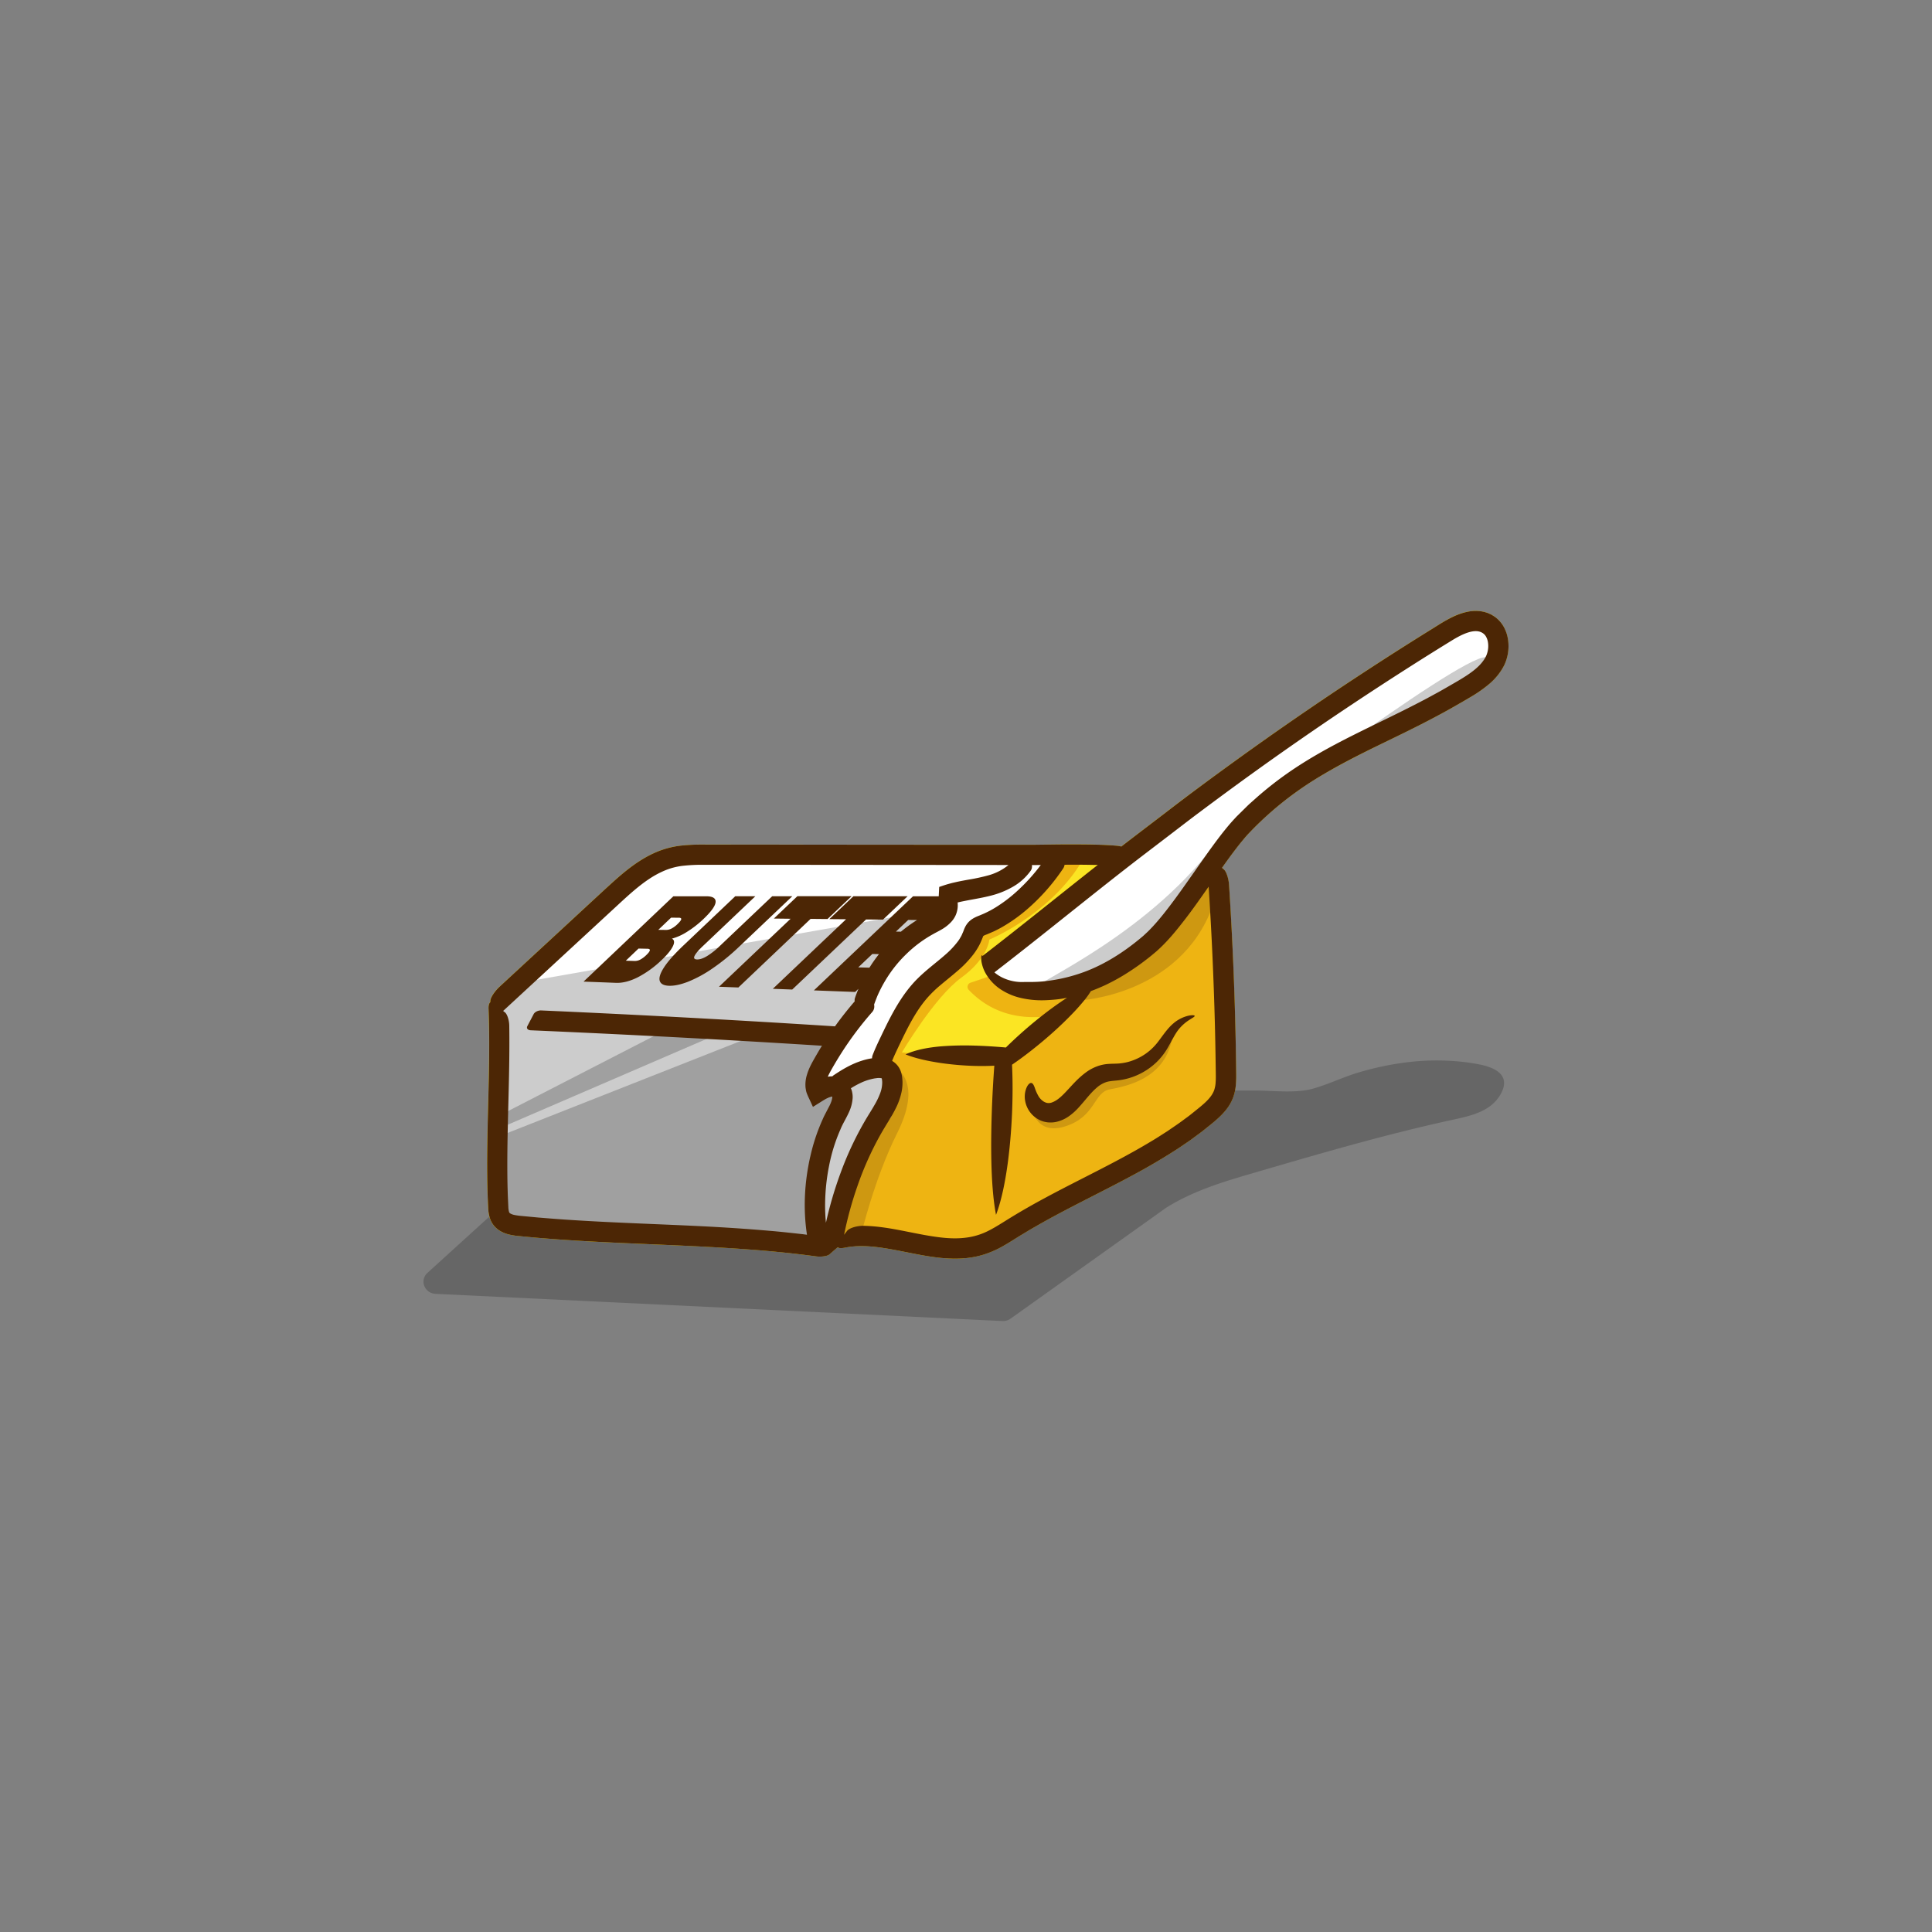 <svg id="Main" xmlns="http://www.w3.org/2000/svg" viewBox="0 0 2000 2000"><rect x="0" y="0" width="2000" height="2000" fill="#808080" stroke="none"/><defs><style>.cls-1{opacity:0.2;}.cls-2{fill:#fbe523;}.cls-3{fill:#eeb412;}.cls-4{fill:#ce9811;}.cls-5{fill:#ccc;}.cls-6{fill:#fff;}.cls-7{fill:#a0a0a0;}.cls-8{fill:#4c2605;}</style></defs><g id="Butter"><path class="cls-1" d="M1556.92,1119.43c.41,3.44-.41,7.48-2.9,12.22-10.14,19.36-32.21,23.61-51.69,27.86-71.14,15.53-140.51,36-210.39,56.4-29.42,8.6-58.17,17.86-84.38,34.1l-.09.06-161.34,115a13.51,13.51,0,0,1-8.42,2.46l-586.86-28.15c-11.51-.55-16.69-14.11-8.32-21.73l95.65-86.93a13.45,13.45,0,0,1,7.11-3.32l710.47-98.37a14.1,14.1,0,0,1,1.84-.12h41.62c18.81,0,41.83,3.11,59.91-1.93,16.32-4.55,31.72-12.24,48.06-17A306.54,306.54,0,0,1,1458,1099.5a249.61,249.61,0,0,1,49.87-.86,211.44,211.44,0,0,1,24.66,3.48C1544.18,1104.53,1555.73,1109.48,1556.92,1119.43Z"/><path class="cls-2" d="M1556.85,689.14a62.73,62.73,0,0,1-15.37,19,135.55,135.55,0,0,1-18.07,12.76c-5.94,3.63-12,7-18,10.47-24,13.73-48.83,25.72-73.26,37.64s-48.54,24-71.11,38A345.75,345.75,0,0,0,1299,856.15c-2.37,2.33-4.77,4.64-6.8,7s-4.24,4.81-6.32,7.31c-4.16,5-8.19,10.35-12.18,15.7-2.94,4-5.85,8.08-8.77,12.18l2.12,1.87c2.41,2.12,4.78,9.32,5.2,15.95q5.32,82.33,6.93,164.89l.34,20.64.12,10.35a107.24,107.24,0,0,1-.4,11.38,49.86,49.86,0,0,1-2.75,12.63,45.19,45.19,0,0,1-6.42,11.63c-5.16,6.78-11,11.7-16.41,16.11l-8.28,6.65c-2.77,2.18-5.64,4.22-8.48,6.34l-4.24,3.13-4.34,3-8.71,5.92c-11.78,7.66-23.77,14.84-35.9,21.64-24.27,13.52-49,25.72-73.2,38.27-12.13,6.28-24.12,12.66-35.86,19.36-2.91,1.7-5.87,3.33-8.77,5.05l-8.65,5.21c-5.71,3.44-11.5,7.29-17.84,10.92a104.17,104.17,0,0,1-20.79,9.34,95.25,95.25,0,0,1-22.69,4.09c-15.15.9-29.64-1.22-43.41-3.71s-27.06-5.57-40.05-7.39-25.66-2.48-37.43-.11c-2.84.55-5.06.72-6.49.34a2.43,2.43,0,0,1-1.34-.78c-2.86,2.46-5.73,4.91-8.53,7.39-2.24,2-8.43,2.79-13.83,2.14-44.78-6.13-90.12-8.92-135.65-11s-91.34-3.5-137.23-7c-5.75-.46-11.48-.86-17.21-1.38l-17.22-1.62a72.66,72.66,0,0,1-9.74-1.45,33.29,33.29,0,0,1-11.5-4.76,24.44,24.44,0,0,1-5.5-5.23,23.2,23.2,0,0,1-3.57-6.68,41,41,0,0,1-1.91-11.27c-1.22-23.28-1.22-46.35-.84-69.32.69-45.86,3-91.48,1.22-136.45-.17-3.59.57-6.08,1.74-6.86l.13-1.68c.19-3.32,4.51-9.82,9.55-14.48l62.77-58,31.36-29,15.7-14.5c5.27-4.85,10.64-9.76,16.31-14.53,11.27-9.51,24-18.62,38.92-24.45a93.1,93.1,0,0,1,23.3-5.63,202.5,202.5,0,0,1,22.48-1l85.49.06,170.87.13,85.36,0c14.15-.15,28.46-.38,42.8-.38s28.72.13,43.64,1.39a29.78,29.78,0,0,1,4.64.8c16.38-12.66,32.86-25.11,49.23-37.68,21.64-16.63,43.69-32.88,65.79-48.92q66.4-48.08,135-93,34.29-22.49,69.13-44.11c5.9-3.59,11.34-7.2,17.91-10.89s13.58-7,22.14-8.57a39.35,39.35,0,0,1,13.82-.23c1.19.25,2.41.46,3.61.82s2.37.76,3.52,1.22,2.27,1,3.38,1.61,2.17,1.35,3.24,2.06a32.54,32.54,0,0,1,9.68,11.38,39.5,39.5,0,0,1,4,13.29A45.83,45.83,0,0,1,1556.85,689.14Z"/><path class="cls-3" d="M933.68,1089.44s33.67-57.18,61.37-77.31,29.13-39.49,29.13-39.49,60-24.6,93.61-77.51l-25-6.82-11,19.26L1039.54,950l-33.12,24.17-16.32,20.5-48,52.08-17.28,40-2.31,15.1Z"/><path class="cls-3" d="M922.75,1088.54c4.9.27,115.79,10.2,115.79,10.2l83.15-78.27,67.61-38.53,57.5-74.37h11.84l11.48,202.82-15.54,42.75L1124,1234.73l-91.12,50.51-50.31,10.88-83.37-14.94-34.75-.1,34.75-102.3,22.75-47.4Z"/><path class="cls-3" d="M1093.24,1050.93c-10.32,1.11-54.93,11-90.41-26.23a4.5,4.5,0,0,1,1.77-7.37l16.83-5.74a4.49,4.49,0,0,1,2.41-.13l57.72,12.72a4.37,4.37,0,0,0,1.53.07l20.89-2.65a4.48,4.48,0,0,1,4.44,6.68l-11.79,20.44A4.44,4.44,0,0,1,1093.24,1050.93Z"/><path class="cls-4" d="M928.85,1106.48c3.79,3.07,23.91,18.5,0,66.33s-37.43,105.39-37.43,105.39l-26.95,7.42,2.52-30.68,19.23-53.54,20.8-45.23,8.83-23.91Z"/><path class="cls-4" d="M1067.29,1144.07s3.25,32,35.21,22,29.37-35.15,46.25-38.35,55.83-10.63,64.11-50.46L1198,1090.54l-15.18,11.31-26,7.86-26,4.94-13.07,10.24-8.76,11.19-8.53,8.79-8.79,4.79h-9.58l-9.59-4Z"/><path class="cls-4" d="M1117.79,1035.61s103.25-5.21,137.09-96.48V907.57L1231,931.71l-25.52,32.76-35.24,34.08-45,18.08-7.7,7.72Z"/><polygon class="cls-5" points="681.45 888.31 517.17 1035.61 514.64 1063.55 514.64 1265.8 844.54 1289.94 846.23 1232.71 856.9 1167.97 864.47 1128.35 842.86 1122.6 883.69 1050.96 919.45 988.36 967.15 952.32 985.09 923.85 1032.9 910.38 1060.82 882.61 681.45 888.31"/><polygon class="cls-6" points="537.41 1017.46 984.93 938.69 996.08 923.61 1024.27 913.12 1047.22 899.35 1055.3 888.1 700.99 882.61 563.95 981.94 537.41 1017.46"/><polygon class="cls-7" points="520.84 1174.64 782.42 1071.46 857.38 1071.46 844.07 1116.31 844.75 1139.34 864.47 1128.35 864.47 1153.6 844.67 1285.62 620.05 1275.8 527.72 1265.8 513.47 1245.92 520.84 1221.49 520.84 1174.64"/><polygon class="cls-6" points="843.01 1268.69 869.78 1145.01 869.78 1128.14 842.86 1122.6 857.38 1091.28 895.49 1035.61 915.86 994.64 959.11 958.4 976.69 941.99 985.09 923.85 1014.17 918.25 1044.01 907.57 1060.82 885.76 1092.83 888.31 1044.01 945.49 1022.92 956.32 1006.05 967.66 997.93 988.36 974.82 1005.04 954.21 1022.24 932.97 1041.31 924.82 1086.75 909.95 1106.48 922.51 1120.02 922.51 1156.09 881.54 1214.44 873.78 1246.2 865.5 1272.44 845.35 1281.08 843.01 1268.69"/><polygon class="cls-5" points="873.78 1122.6 861.35 1175.73 848.84 1223.58 852.06 1278.2 869.78 1247.18 898.09 1190.87 913.27 1149.52 921.17 1125.15 917.91 1106.48 906.49 1106.48 873.78 1122.6"/><polygon class="cls-7" points="520.84 1166.37 740.84 1071.46 691.87 1064.84 516.07 1155.25 520.84 1166.37"/><path class="cls-6" d="M1025.52,995.08c3.56.65,441.54-330.74,483.93-341.69s40,0,40,0l0,31-13.37,20.46-25.8,12.45-85.4,48-78.28,37.36L1275.5,865l-33.81,56-36.22,43.46-56.72,42.72-35.16,15-25.8,2.12h-48l-19.61-22.62Z"/><path class="cls-5" d="M1072.73,1022.23c0-5.78,120.13-56.78,190.65-156.14,0,0,245.63-186.2,274.39-185.77l2.84,13.39L1518.23,709l-51.83,31.81-68.31,42.4L1316.22,835l-35.92,32.44-33.5,40.12L1186.22,990l-37.47,17.24-27.47,9.44-20,7.72Z"/><path class="cls-8" d="M912.76,1116.31Z"/><path class="cls-8" d="M1230.07,1051.5a36.8,36.8,0,0,0-15.59,8.1c-5.81,4.89-10.59,12.2-15.64,18.8a59.9,59.9,0,0,1-8.46,9,56.22,56.22,0,0,1-10.56,7.17,58.73,58.73,0,0,1-12,4.73,56.33,56.33,0,0,1-12.65,1.78c-2.26.08-4.77.09-7.53.28a41.86,41.86,0,0,0-8.79,1.48,46.47,46.47,0,0,0-15.18,7.65c-8.35,6.29-13.75,12.86-18.36,17.7-4.62,5.06-7.83,8-10.3,9.75a23.1,23.1,0,0,1-6.46,3.46,9.65,9.65,0,0,1-4.73.33,12,12,0,0,1-4.71-2.33,17.29,17.29,0,0,1-3.73-4.09,45.77,45.77,0,0,1-4.22-9.35c-1-2.67-1.93-4.51-3.37-4.84s-3.19,1-4.77,4.06a24,24,0,0,0-1.7,14.89,27.34,27.34,0,0,0,15.39,19.64,26.38,26.38,0,0,0,8,2.16,29,29,0,0,0,8.42-.42,36.94,36.94,0,0,0,14.2-6.51,55.77,55.77,0,0,0,6.55-5.59c2.37-2.34,4.5-4.8,6.81-7.48,4.58-5.31,9.36-11.47,14.87-16.1a28.74,28.74,0,0,1,8.75-5.29c2.91-1.18,6.9-1.49,12.16-2a68.77,68.77,0,0,0,31.06-11.15,66.37,66.37,0,0,0,12.2-10.31,67.85,67.85,0,0,0,8.9-12c4.61-8,7.79-14.86,11.73-19.64a46,46,0,0,1,11.36-9.91c3.17-2,5.17-3.08,5-3.82S1234.14,1050.61,1230.07,1051.5Z"/><path class="cls-8" d="M1561.26,663.3a39.5,39.5,0,0,0-4-13.29,32.54,32.54,0,0,0-9.68-11.38c-1.07-.71-2.14-1.41-3.24-2.06s-2.24-1.09-3.38-1.61-2.35-.84-3.52-1.22-2.42-.57-3.61-.82a39.35,39.35,0,0,0-13.82.23c-8.56,1.62-15.68,5-22.14,8.57s-12,7.3-17.91,10.89q-34.83,21.63-69.13,44.11-68.61,44.89-135,93c-22.1,16-44.15,32.29-65.79,48.92-16.37,12.57-32.85,25-49.23,37.68a29.78,29.78,0,0,0-4.64-.8c-14.92-1.26-29.24-1.32-43.64-1.39s-28.65.23-42.8.38l-85.36,0-170.87-.13-85.49-.06a202.5,202.5,0,0,0-22.48,1,93.1,93.1,0,0,0-23.3,5.63c-14.95,5.83-27.65,14.94-38.92,24.45-5.67,4.77-11,9.68-16.31,14.53l-15.7,14.5-31.36,29-62.77,58c-5,4.66-9.36,11.16-9.55,14.48l-.13,1.68c-1.17.78-1.91,3.27-1.74,6.86,1.82,45-.53,90.59-1.22,136.45-.38,23-.38,46,.84,69.32a41,41,0,0,0,1.91,11.27,23.2,23.2,0,0,0,3.57,6.68,24.44,24.44,0,0,0,5.5,5.23,33.29,33.29,0,0,0,11.5,4.76,72.66,72.66,0,0,0,9.74,1.45l17.22,1.62c5.73.52,11.46.92,17.21,1.38,45.89,3.47,91.67,4.87,137.23,7s90.87,4.87,135.65,11c5.4.65,11.59-.15,13.83-2.14,2.8-2.48,5.67-4.93,8.53-7.39a2.43,2.43,0,0,0,1.34.78c1.43.38,3.65.21,6.49-.34,11.77-2.37,24.47-1.74,37.43.11s26.26,4.87,40.05,7.39,28.26,4.61,43.41,3.71a95.25,95.25,0,0,0,22.69-4.09,104.17,104.17,0,0,0,20.79-9.34c6.34-3.63,12.13-7.48,17.84-10.92l8.65-5.21c2.9-1.72,5.86-3.35,8.77-5.05,11.74-6.7,23.73-13.08,35.86-19.36,24.2-12.55,48.93-24.75,73.2-38.27,12.13-6.8,24.12-14,35.9-21.64l8.71-5.92,4.34-3,4.24-3.13c2.84-2.12,5.71-4.16,8.48-6.34l8.28-6.65c5.39-4.41,11.25-9.33,16.41-16.11a45.19,45.19,0,0,0,6.42-11.63,49.86,49.86,0,0,0,2.75-12.63,107.24,107.24,0,0,0,.4-11.38l-.12-10.35-.34-20.64q-1.61-82.5-6.93-164.89c-.42-6.63-2.79-13.83-5.2-15.95l-2.12-1.87c2.92-4.1,5.83-8.17,8.77-12.18,4-5.35,8-10.68,12.18-15.7,2.08-2.5,4.15-5,6.32-7.31s4.43-4.66,6.8-7A345.75,345.75,0,0,1,1361.09,807c22.57-14.06,46.61-26.11,71.11-38s49.24-23.91,73.26-37.64c6-3.48,12-6.84,18-10.47a135.55,135.55,0,0,0,18.07-12.76,62.73,62.73,0,0,0,15.37-19A45.83,45.83,0,0,0,1561.26,663.3ZM1066.91,901.45a8.41,8.41,0,0,0,1.07-2.14,10.49,10.49,0,0,0,.36-2.41,8.22,8.22,0,0,0-.11-1.39c3.07,0,6.11,0,9.18-.08A191.44,191.44,0,0,1,1052.32,923a147.78,147.78,0,0,1-22.15,16.65,102.34,102.34,0,0,1-11.94,6.26l-3.05,1.3c-.94.44-2.22.88-3.67,1.49a34,34,0,0,0-4.91,2.56,24.46,24.46,0,0,0-2.82,2.16,20.27,20.27,0,0,0-2.51,2.73,23.27,23.27,0,0,0-1.45,2.16c-.46.8-.82,1.54-1.09,2.12-.57,1.26-1,2.33-1.26,3.13-.55,1.49-1.12,2.58-1.66,3.91s-1.3,2.47-2,3.71-1.49,2.41-2.41,3.59a89.63,89.63,0,0,1-12.81,13.52c-9.8,8.71-21.66,17-32.18,28.32-10.35,11.29-18.16,24.12-24.83,36.84-3.36,6.38-6.43,12.78-9.45,19.1s-6.15,12.77-8.86,19.92a9,9,0,0,0-.52,3.09c-.51.06-1,.13-1.51.23a68,68,0,0,0-8.74,2.14c-11.37,3.55-21,9.43-29.78,15.33a5.72,5.72,0,0,0-1,.94l-1.91.07c-.68.06-1.3.14-2,.23l-.88.14.63-1.42c1.64-3.39,4-7.52,6.24-11.34s4.59-7.68,7-11.46A345.62,345.62,0,0,1,903,1047.54a8.66,8.66,0,0,0,1.85-7.58c1.13-3.19,2.35-6.34,3.63-9.47a141,141,0,0,1,8.06-15.53,131.84,131.84,0,0,1,21.73-27.37,129.23,129.23,0,0,1,28-20.77c2.46-1.42,5.4-2.81,8.59-4.7a41.78,41.78,0,0,0,9.86-7.79A29,29,0,0,0,987,951.5a25.37,25.37,0,0,0,2.1-3.61,26.1,26.1,0,0,0,2.2-7.73,23.91,23.91,0,0,0,.15-4.07l-.06-1.05,0-.46v-.08l-.05-.26,2.78-.65c3.23-.71,6.59-1.34,10-2,6.86-1.26,14.06-2.48,21.47-4.39a88.08,88.08,0,0,0,22.21-8.81A57.94,57.94,0,0,0,1066.91,901.45ZM900,1001.73c-3.46-.08-6.93-.18-11.54-.31,5.83-5.54,8.77-8.31,14.61-13.88,2.62.07,4.8.13,6.84.17q-4.22,5.35-8,11.07C901.3,999.74,900.67,1000.75,900,1001.73Zm27.46-37.34,12.72-12.07,9.13.08a157.32,157.32,0,0,0-16.69,12.07C931.09,964.45,929.41,964.43,927.5,964.39Zm-88.71,233c-5.92,26.41-7.48,53.7-3.38,80.82l-4.39-.58c-11.46-1.26-22.93-2.57-34.41-3.51-22.94-2-45.89-3.51-68.79-4.66-45.78-2.31-91.44-3.59-136.79-6.55-11.33-.69-22.63-1.62-33.94-2.54l-16.92-1.59a64.58,64.58,0,0,1-7.35-1,13.69,13.69,0,0,1-4.51-1.6,2.94,2.94,0,0,1-.82-.67,2.64,2.64,0,0,1-.42-.73,19.83,19.83,0,0,1-.8-5.27c-.25-5.5-.56-11.17-.69-16.78-.36-11.25-.4-22.56-.36-33.9.28-45.36,2.71-91.08,2-137.33-.15-5.58-2.12-11.69-4.5-13.54-.63-.48-1.24-.94-1.84-1.43l119.8-110.67c10.41-9.61,20.61-18.87,31.57-26.11a96,96,0,0,1,16.92-9,69.38,69.38,0,0,1,18.08-4.51,178.06,178.06,0,0,1,20.09-1l21.32,0,42.72,0,170.9.14,81.77.07A56.48,56.48,0,0,1,1023.73,906a201.15,201.15,0,0,1-21.48,4.66c-3.8.69-7.7,1.4-11.67,2.26l-3,.68-1.79.42c-.92.23-1.84.5-2.77.73-3.75,1-7.26,2.21-10.77,3.42l-.48,9.6v.06h-26.6q-51.31,48.71-102.63,97.42c17.09.66,25.63,1,42.7,1.62l3.44-3.25q-2,4.73-3.65,9.59a6.91,6.91,0,0,0-.23,3.36q-10.8,12.49-20.43,25.9Q712.32,1052.7,560.15,1046c-3.08-.13-6.57,1.59-7.72,3.82l-6.53,12.45c-1.17,2.24.4,4.15,3.49,4.28q150.79,6.48,301.51,16c-1.16,1.85-2.29,3.69-3.4,5.54l-3.89,6.7c-1.26,2.26-2.52,4.4-3.84,7-.65,1.26-1.28,2.57-1.87,3.91-.14.31-.33.69-.58,1.34l-.68,1.75c-.5,1.15-.81,2.35-1.21,3.52a34.73,34.73,0,0,0-1.54,13.52c.15,1,.3,2,.49,3s.44,1.93.79,2.82a52,52,0,0,0,2.25,5.24l4.14,8.95,10.53-6.62,2.5-1.49c.84-.48,1.62-.77,2.42-1.17.37-.17.82-.4,1.17-.53l1.05-.33,1.07-.32.42-.1.13,0,.44-.07a.55.55,0,0,0,.31,0h0s0,.13,0,.44a19.11,19.11,0,0,1-1.43,5.71c-.44,1.18-1,2.4-1.62,3.61l-2.1,4c-1.57,3.13-3.31,6.18-4.66,9.37A197.28,197.28,0,0,0,838.79,1197.38Zm18.45,83.78a.12.12,0,0,0,0-.08,1.12,1.12,0,0,1,.16.1ZM855,1265.8a180.36,180.36,0,0,1-.84-20.15,211.58,211.58,0,0,1,4.18-39.2,175.81,175.81,0,0,1,11.69-37.3c2.48-6.22,5.65-10.69,9.24-18.77a40.68,40.68,0,0,0,3.38-13.62,19.61,19.61,0,0,0,0-2.17,21,21,0,0,0-.21-2.32c-.13-.84-.3-1.71-.49-2.54s-.5-1.64-.79-2.46l-.34-.69a94.44,94.44,0,0,1,11.65-6.26,55.89,55.89,0,0,1,12.18-3.8c1-.23,2-.27,3-.44a15.23,15.23,0,0,1,2.52-.13,11.62,11.62,0,0,1,1.91.17,5,5,0,0,1,.59.15l.08,0a9.94,9.94,0,0,1,.32,1.53c.06.82.19,1.73.19,2.61a31.74,31.74,0,0,1-2.06,11.19,74.42,74.42,0,0,1-5.8,12.09c-2.33,4.13-5,8.31-7.74,12.82a334.54,334.54,0,0,0-27.17,56.83A401,401,0,0,0,855,1265.8Zm403.41-145a31.62,31.62,0,0,1-1.45,7.56,24.23,24.23,0,0,1-3.38,6.3c-3,4.2-7.6,8.31-12.8,12.51l-7.77,6.26c-2.56,2.1-5.33,4-8,6-5.29,4-10.94,7.68-16.41,11.48-5.67,3.59-11.26,7.31-17.07,10.71-46.14,27.86-97,49.25-144.72,78.49-12,7.33-22.78,14.8-33.95,18.26-11.25,3.68-23.68,4.2-36.46,2.92s-26-4.07-39.53-6.74-27.69-5.27-42.57-5.58a34.31,34.31,0,0,0-10.56,1.45c-3.17,1-5.65,2.31-6.7,3.63s-2.22,2.81-3.25,4.24a379.3,379.3,0,0,1,13.79-50.4A327,327,0,0,1,911.78,1174c2.45-4.28,4.91-8.36,7.66-12.81s5.5-9.09,8-14.17a68.72,68.72,0,0,0,5.94-17,48.83,48.83,0,0,0,.88-9.74c0-1.64-.21-3.32-.34-5a29.51,29.51,0,0,0-1.28-5.75,20.3,20.3,0,0,0-9.11-11.27c1.22-3.11,2.63-6.26,4.12-9.47,3.06-6.51,6.25-13.22,9.44-19.61,6.4-12.84,13.33-25,22-35.22a122.38,122.38,0,0,1,14.53-14.21c5.39-4.58,11.21-9.13,17-14.15a111.71,111.71,0,0,0,16.86-17.4,69.75,69.75,0,0,0,6.91-11c.92-2,1.84-4.1,2.62-6.07.36-.9.61-1.57.78-1.95.06-.17.1-.25.12-.25s0,0,.07-.07a11.63,11.63,0,0,1,1.36-.71c.69-.29,1.62-.65,2.69-1.07l3.5-1.49c1.16-.51,2.33-1,3.47-1.51l3.36-1.68c2.24-1.09,4.4-2.31,6.52-3.57a165.4,165.4,0,0,0,23.77-17,210.08,210.08,0,0,0,38.12-43.09,9.18,9.18,0,0,0,1.28-3.55c10.33-.09,20.59-.07,30.8.19,1.19,0,2.41,0,3.63-.09-40,31.47-79.33,63.44-119.36,94.3-.38-.63-.7-.82-.95-.48-.4.59-.67,2.77-.17,6.29a37.68,37.68,0,0,0,5.06,13.44,49.48,49.48,0,0,0,14.19,14.93,64.31,64.31,0,0,0,22.36,9.5,95.22,95.22,0,0,0,22.78,2.21c3.71-.08,7.39-.34,11.06-.65s7.33-.8,10.92-1.51c.73-.13,1.47-.3,2.2-.42-2.23,1.42-4.47,2.89-6.63,4.41-12.35,8.43-23.68,17.52-31.66,24.26-6.89,5.82-15.91,13.82-25,22.8-11.9-1.07-23.47-1.72-32-1.95a315.57,315.57,0,0,0-34.85.73c-13.1,1.09-26.7,3.53-37,8.36,10.52,4.24,23.58,7,36.49,8.92a310.69,310.69,0,0,0,34.76,3c5.71.15,12.85.19,20.64-.23-1.26,16.73-2.06,32.64-2.5,44.57-1,27.85-2,77.39,4.26,109.83,11.8-31,15.74-81.07,16.73-109.08.44-12.3.69-28.86-.17-46.33,12.53-8.54,24-17.74,32.12-24.56s18.83-16.35,29.24-27.1a218,218,0,0,0,14.93-16.84,84.51,84.51,0,0,0,5.35-7.7c4.91-1.81,9.72-3.86,14.44-6a210,210,0,0,0,19-10.18,260.39,260.39,0,0,0,34.43-25c11.29-10,20.15-21,28.71-32s16.42-22.29,24.27-33.46c.36-.51.72-1,1.07-1.53q4.6,71.19,6.45,142.51.52,20.54.79,41l.15,10.23C1258.65,1114.88,1258.63,1118,1258.38,1120.82Zm280.73-443.48-.61,1.53-.73,1.45a30.57,30.57,0,0,1-1.89,3.09,41.86,41.86,0,0,1-4.94,5.88c-7.49,7.49-18.3,13.68-29.28,20-5.44,3.15-10.87,6.32-16.44,9.28l-8.31,4.52-8.4,4.38c-22.42,11.67-45.51,22.42-68.54,34s-46,24.16-67.49,39.23a369.56,369.56,0,0,0-31,24.36l-7.39,6.57c-2.44,2.18-4.73,4.57-7.08,6.84l-7,6.91c-2.29,2.47-4.66,5-6.84,7.55-8.72,10.21-16.36,20.7-23.87,31.18l-22.09,31.38c-7.32,10.35-14.71,20.57-22.46,30.27-3.86,4.83-7.83,9.55-11.92,13.92-2.08,2.16-4.12,4.39-6.26,6.26-1.07,1-2.08,2-3.21,3l-3.53,2.95c-18.91,15.62-40,28.64-62.64,36.09a169.84,169.84,0,0,1-33.84,7.58c-10.43,1.34-18.76.92-22.9,1a46.71,46.71,0,0,1-23.43-4.85,41,41,0,0,1-7.55-5l.16-.29,0,0c40.62-31.32,80.3-63.56,120.35-95.12q15-11.8,30.13-23.47l30.42-23.23c10.13-7.73,20.23-15.56,30.41-23.18s20.43-15.22,30.69-22.76q61.61-45.21,125.18-87.62,31.8-21.18,64-41.69,16.13-10.26,32.35-20.32l8.12-5c2.69-1.65,5.16-3.17,7.75-4.55,5.06-2.73,10.16-4.91,14.71-5.73s8.13-.28,10.94,1.51a10.51,10.51,0,0,1,3.42,3.44,17.12,17.12,0,0,1,2.06,5.44A24.87,24.87,0,0,1,1539.11,677.34Z"/><path class="cls-8" d="M731.09,927.82h-34q-46.51,44.17-93,88.34c13.44.5,20.15.75,33.57,1.28,7,.25,14.5-1.68,22.75-5.84a106.3,106.3,0,0,0,24.88-18.14c5.48-5.18,9.22-9.8,11.21-13.79s1.66-6.67-.94-8a56.13,56.13,0,0,0,15.57-7,105.22,105.22,0,0,0,17.07-13.29c8.06-7.66,12.26-13.52,12.59-17.51S737.88,927.82,731.09,927.82ZM669,988.72a27.26,27.26,0,0,1-6.34,4.72,11.84,11.84,0,0,1-5.59,1.35l-9.23-.28L661,981.94l9.28.21Q675.77,982.27,669,988.72Zm32.45-32.18a26.92,26.92,0,0,1-6.28,4.68,12.28,12.28,0,0,1-5.71,1.45l-8-.11c5.31-5,7.95-7.55,13.24-12.59l8,.06c1.87,0,2.71.57,2.5,1.62S703.72,954.36,701.41,956.54Z"/><path class="cls-8" d="M687.55,1001.18q-6,9.23-4.62,14.08c.94,3.24,4.12,5,9.55,5.19s12-1.16,19.68-4.13a128.4,128.4,0,0,0,25.24-13.69,216.46,216.46,0,0,0,27.65-22.5l55.11-52.32H799.35L744.7,979.7a76.82,76.82,0,0,1-12.72,10q-6,3.64-10.39,3.52t-2.49-3.85q1.9-3.74,8.57-10.06l54.27-51.53H761.13l-53.81,51.11Q693.57,992,687.55,1001.18Z"/><path class="cls-8" d="M818.41,951.09l-74.13,70.38,20.08.76q37.38-35.47,74.75-71l17.53.16,24.9-23.63H825.43l-24.36,23.13Z"/><path class="cls-8" d="M875.85,951.61l-75.83,72,20.09.76,76.44-72.56,17.53.16,25.45-24.16H883.42l-24.91,23.65Z"/></g></svg>